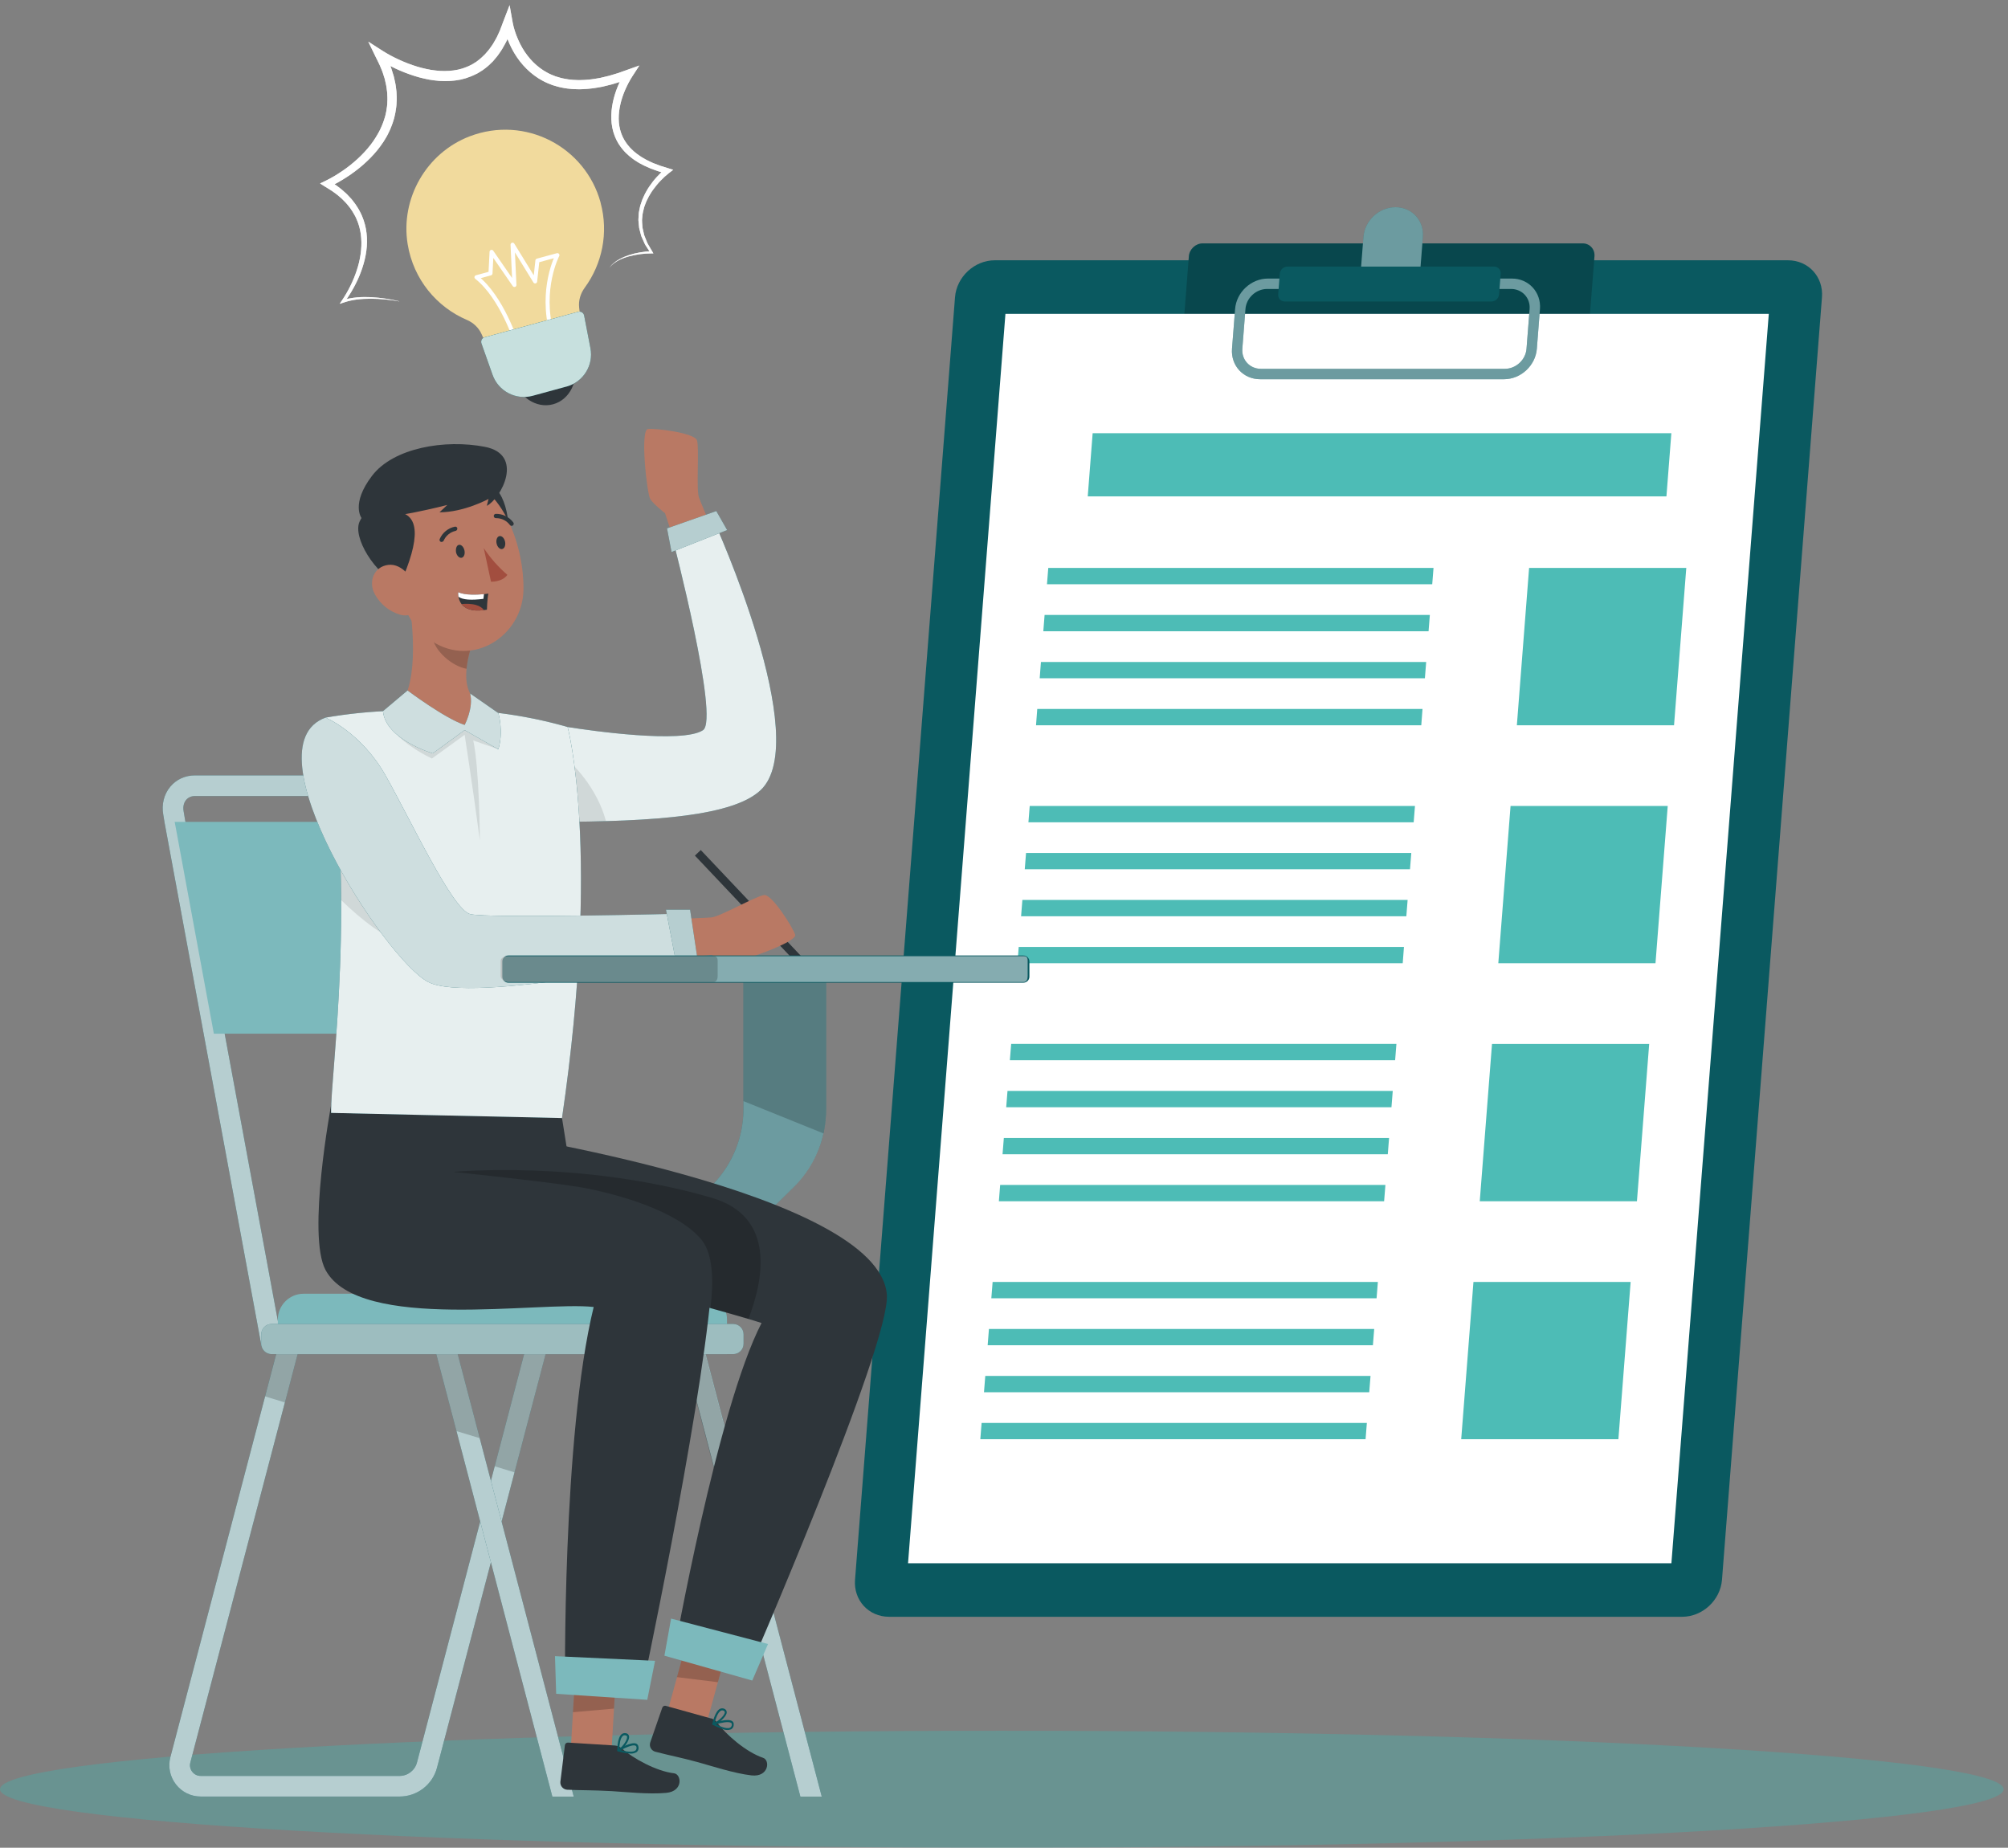 <svg width="301" height="277" viewBox="0 0 301 277" fill="none" xmlns="http://www.w3.org/2000/svg">
<rect x="0" y="0" width="301" height="277" fill="#808080" stroke="none"/>
<g clip-path="url(#clip0_103_1900)">
<path opacity="0.4" d="M150.173 277C233.111 277 300.346 273.074 300.346 268.232C300.346 263.39 233.111 259.465 150.173 259.465C67.235 259.465 0 263.39 0 268.232C0 273.074 67.235 277 150.173 277Z" fill="#47B0AA"/>
<path d="M252.147 242.378H133.273C130.213 242.378 127.929 239.9 128.169 236.833L143.156 44.564C143.396 41.505 146.068 39.019 149.127 39.019H268.01C271.069 39.019 273.354 41.497 273.114 44.564L258.127 236.833C257.886 239.892 255.214 242.378 252.155 242.378H252.147Z" fill="#0A5960"/>
<path d="M236.045 51.597H179.117C178.048 51.597 177.25 50.73 177.336 49.661L178.211 38.422C178.296 37.354 179.225 36.486 180.302 36.486H237.23C238.299 36.486 239.096 37.354 239.011 38.422L238.136 49.661C238.051 50.73 237.121 51.597 236.045 51.597Z" fill="#0A5960"/>
<path opacity="0.2" d="M236.045 51.597H179.117C178.048 51.597 177.25 50.73 177.336 49.661L178.211 38.422C178.296 37.354 179.225 36.486 180.302 36.486H237.23C238.299 36.486 239.096 37.354 239.011 38.422L238.136 49.661C238.051 50.73 237.121 51.597 236.045 51.597Z" fill="black"/>
<path d="M212.94 39.971H204.033L204.382 35.518C204.575 33.055 206.721 31.064 209.184 31.064C211.647 31.064 213.482 33.063 213.289 35.518L212.94 39.971Z" fill="#0A5960"/>
<path opacity="0.4" d="M212.94 39.971H204.033L204.382 35.518C204.575 33.055 206.721 31.064 209.184 31.064C211.647 31.064 213.482 33.063 213.289 35.518L212.94 39.971Z" fill="white"/>
<path d="M250.544 234.355H136.115L150.715 47.051H265.144L250.544 234.355Z" fill="white"/>
<path d="M225.457 56.849H188.884C186.366 56.849 184.484 54.804 184.678 52.279L185.143 46.331C185.336 43.813 187.544 41.761 190.061 41.761H226.634C229.151 41.761 231.033 43.806 230.84 46.331L230.375 52.279C230.181 54.796 227.974 56.849 225.457 56.849ZM189.937 43.318C188.272 43.318 186.816 44.673 186.692 46.331L186.227 52.279C186.095 53.944 187.342 55.292 189.008 55.292H225.581C227.246 55.292 228.702 53.936 228.826 52.279L229.291 46.331C229.422 44.665 228.175 43.318 226.51 43.318H189.937Z" fill="#0A5960"/>
<g opacity="0.4">
<path d="M225.457 56.849H188.883C186.366 56.849 184.484 54.804 184.678 52.279L185.142 46.331C185.336 43.814 187.544 41.761 190.061 41.761H226.634C229.151 41.761 231.033 43.806 230.84 46.331L230.375 52.279C230.181 54.797 227.974 56.849 225.457 56.849ZM189.937 43.318C188.272 43.318 186.815 44.673 186.692 46.331L186.227 52.279C186.095 53.944 187.342 55.292 189.007 55.292H225.581C227.246 55.292 228.702 53.937 228.826 52.279L229.291 46.331C229.422 44.666 228.175 43.318 226.51 43.318H189.937Z" fill="white"/>
</g>
<path d="M223.566 45.2H192.585C191.997 45.2 191.555 44.72 191.602 44.131L191.842 41.033C191.888 40.444 192.4 39.964 192.988 39.964H223.969C224.558 39.964 224.999 40.444 224.953 41.033L224.713 44.131C224.666 44.72 224.155 45.2 223.566 45.2Z" fill="#0A5960"/>
<path d="M249.8 74.415H163.053L163.789 64.943H250.536L249.8 74.415Z" fill="#4DBCB6"/>
<path d="M214.691 87.59H156.942L157.136 85.142H214.884L214.691 87.59Z" fill="#4DBCB6"/>
<path d="M214.141 94.638H156.392L156.586 92.19H214.335L214.141 94.638Z" fill="#4DBCB6"/>
<path d="M213.592 101.678H155.851L156.036 99.239H213.785L213.592 101.678Z" fill="#4DBCB6"/>
<path d="M213.049 108.727H155.3L155.486 106.279H213.235L213.049 108.727Z" fill="#4DBCB6"/>
<path d="M250.939 108.726H227.378L229.213 85.142H252.774L250.939 108.726Z" fill="#4DBCB6"/>
<path d="M211.91 123.273H154.161L154.355 120.825H212.104L211.91 123.273Z" fill="#4DBCB6"/>
<path d="M211.36 130.313H153.611L153.805 127.873H211.553L211.36 130.313Z" fill="#4DBCB6"/>
<path d="M210.81 137.361H153.062L153.255 134.914H211.004L210.81 137.361Z" fill="#4DBCB6"/>
<path d="M210.268 144.402H152.519L152.705 141.962H210.454L210.268 144.402Z" fill="#4DBCB6"/>
<path d="M248.159 144.401H224.597L226.433 120.824H249.994L248.159 144.401Z" fill="#4DBCB6"/>
<path d="M209.13 158.947H151.381L151.575 156.499H209.324L209.13 158.947Z" fill="#4DBCB6"/>
<path d="M208.58 165.994H150.831L151.025 163.547H208.774L208.58 165.994Z" fill="#4DBCB6"/>
<path d="M208.031 173.035H150.282L150.476 170.595H208.224L208.031 173.035Z" fill="#4DBCB6"/>
<path d="M207.48 180.084H149.731L149.925 177.636H207.674L207.48 180.084Z" fill="#4DBCB6"/>
<path d="M245.378 180.084H221.816L223.652 156.507H247.213L245.378 180.084Z" fill="#4DBCB6"/>
<path d="M206.349 194.629H148.6L148.794 192.181H206.543L206.349 194.629Z" fill="#4DBCB6"/>
<path d="M205.799 201.669H148.051L148.244 199.229H205.993L205.799 201.669Z" fill="#4DBCB6"/>
<path d="M205.249 208.718H147.5L147.694 206.27H205.443L205.249 208.718Z" fill="#4DBCB6"/>
<path d="M204.699 215.758H146.95L147.144 213.318H204.893L204.699 215.758Z" fill="#4DBCB6"/>
<path d="M242.597 215.758H219.036L220.872 192.181H244.433L242.597 215.758Z" fill="#4DBCB6"/>
<path d="M111.447 144.897V166.227C111.447 170.433 109.828 174.476 106.916 177.512L87.002 198.339H98.272L118.952 177.985C122.073 174.918 123.831 170.72 123.831 166.344V144.897H111.439H111.447Z" fill="#0A5960"/>
<path opacity="0.4" d="M123.839 144.897V166.344C123.839 167.56 123.707 168.752 123.436 169.914C122.762 172.958 121.221 175.77 118.959 177.985L98.28 198.339H87.01L106.916 177.512C109.828 174.476 111.447 170.433 111.447 166.227V144.897H123.839Z" fill="white"/>
<path opacity="0.2" d="M123.839 144.897V166.344C123.839 167.56 123.707 168.752 123.436 169.914L111.446 165.073V144.897H123.839Z" fill="black"/>
<path d="M79.18 200.663L62.505 264.22C62.195 265.405 61.118 266.234 59.894 266.234H30.083C29.579 266.234 29.122 266.01 28.813 265.607C28.503 265.212 28.402 264.701 28.534 264.22L45.225 200.655H42.018L25.536 263.43C25.165 264.848 25.467 266.335 26.365 267.497C27.264 268.658 28.619 269.325 30.091 269.325H59.902C62.535 269.325 64.844 267.543 65.51 264.995L82.394 200.647H79.188L79.18 200.663Z" fill="#0A5960"/>
<g opacity="0.7">
<path d="M79.18 200.663L62.505 264.221C62.195 265.406 61.118 266.235 59.894 266.235H30.083C29.579 266.235 29.122 266.01 28.813 265.607C28.503 265.212 28.402 264.701 28.534 264.221L45.225 200.655H42.018L25.536 263.431C25.165 264.848 25.467 266.335 26.365 267.497C27.264 268.659 28.619 269.325 30.091 269.325H59.902C62.535 269.325 64.844 267.544 65.51 264.995L82.394 200.648H79.188L79.18 200.663Z" fill="white"/>
</g>
<path d="M86.003 269.333L67.763 199.78L64.765 200.57L82.796 269.333H86.003Z" fill="#0A5960"/>
<path d="M123.181 269.333L104.941 199.78L101.943 200.57L119.974 269.333H123.181Z" fill="#0A5960"/>
<g opacity="0.7">
<path d="M86.003 269.333L67.763 199.781L64.765 200.571L73.781 234.952L82.796 269.333H86.003Z" fill="white"/>
</g>
<g opacity="0.7">
<path d="M123.181 269.333L104.941 199.781L101.943 200.571L119.974 269.333H123.181Z" fill="white"/>
</g>
<path opacity="0.2" d="M42.01 200.663H45.217L42.699 210.244L39.733 209.337L42.01 200.663Z" fill="black"/>
<path opacity="0.2" d="M67.763 199.788L71.906 215.596L68.429 214.542L64.765 200.57L67.763 199.788Z" fill="black"/>
<path opacity="0.2" d="M79.179 200.663H82.378L77.127 220.723L74.153 219.817L79.179 200.663Z" fill="black"/>
<path opacity="0.2" d="M112.26 227.887L108.767 226.818L101.943 200.763L104.941 199.911L112.26 227.887Z" fill="black"/>
<path d="M39.183 201.724L24.668 123.318L24.475 122.133C24.196 120.615 24.575 119.074 25.52 117.943C26.434 116.843 27.759 116.239 29.246 116.239H60.599C63.488 116.239 66.284 118.648 66.841 121.599L67.074 122.923L81.55 201.15L78.506 201.716L63.983 123.248L63.79 122.149C63.511 120.662 62.016 119.337 60.599 119.337H29.246C28.688 119.337 28.223 119.538 27.898 119.926C27.542 120.352 27.41 120.964 27.526 121.606L27.743 122.908L42.235 201.166L39.191 201.731L39.183 201.724Z" fill="#0A5960"/>
<g opacity="0.7">
<path d="M39.183 201.724L24.668 123.318L24.475 122.133C24.196 120.615 24.575 119.074 25.52 117.943C26.434 116.843 27.759 116.239 29.246 116.239H60.599C63.488 116.239 66.284 118.648 66.841 121.599L67.074 122.923L81.55 201.15L78.506 201.716L63.983 123.248L63.79 122.149C63.511 120.662 62.016 119.337 60.599 119.337H29.246C28.688 119.337 28.223 119.538 27.898 119.926C27.542 120.352 27.41 120.964 27.526 121.606L27.743 122.908L42.235 201.166L39.191 201.731L39.183 201.724Z" fill="white"/>
</g>
<path d="M45.519 193.948H105.103C107.241 193.948 108.976 195.682 108.976 197.82V203.002H41.646V197.82C41.646 195.682 43.381 193.948 45.519 193.948Z" fill="#7CB9BC"/>
<path d="M109.905 198.479H40.717C39.857 198.479 39.16 199.176 39.16 200.035V201.445C39.16 202.305 39.857 203.002 40.717 203.002H109.905C110.765 203.002 111.462 202.305 111.462 201.445V200.035C111.462 199.176 110.765 198.479 109.905 198.479Z" fill="#0A5960"/>
<path opacity="0.6" d="M109.905 198.479H40.717C39.857 198.479 39.16 199.176 39.16 200.035V201.445C39.16 202.305 39.857 203.002 40.717 203.002H109.905C110.765 203.002 111.462 202.305 111.462 201.445V200.035C111.462 199.176 110.765 198.479 109.905 198.479Z" fill="white"/>
<path d="M71.426 154.966H32.057L26.186 123.21H65.548L71.372 154.672L71.426 154.966Z" fill="#7CB9BC"/>
<path d="M110.153 87.295C110.153 87.295 105.203 75.801 104.77 74.569C104.336 73.338 104.847 67.118 104.475 66.011C104.104 64.903 98.341 64.175 97.125 64.315C95.909 64.454 96.986 74.074 97.481 74.833C97.985 75.6 99.689 76.939 99.689 76.939L104.065 90.137L110.145 87.295H110.153Z" fill="#B97964"/>
<path d="M85.089 108.99C88.466 109.524 102.291 111.515 105.382 109.462C107.876 107.797 100.851 80.835 100.851 80.835L107.101 78.287C107.101 78.287 121.949 110.98 114.018 118.454C109.99 122.25 98.666 123.21 82.378 123.21L85.089 108.99Z" fill="#0A5960"/>
<path opacity="0.9" d="M85.089 108.99C88.466 109.524 102.291 111.515 105.382 109.462C107.876 107.797 100.851 80.835 100.851 80.835L107.101 78.287C107.101 78.287 121.949 110.98 114.018 118.454C109.99 122.25 98.666 123.21 82.378 123.21L85.089 108.99Z" fill="white"/>
<path opacity="0.1" d="M90.836 123.101C88.435 123.171 85.872 123.202 83.176 123.202L85.5 114.303C85.5 114.303 89.434 117.819 90.836 123.101Z" fill="black"/>
<path d="M104.607 127.85L120.996 145.176" stroke="#2E353A" stroke-width="1.212" stroke-miterlimit="10"/>
<path d="M92.858 138.05C92.858 138.05 105.367 137.663 106.668 137.531C107.969 137.399 113.383 134.301 114.545 134.177C115.707 134.046 118.805 138.956 119.192 140.118C119.579 141.28 110.417 144.378 109.51 144.246C108.604 144.115 106.668 143.139 106.668 143.139L92.858 144.765V138.05Z" fill="#B97964"/>
<path d="M85.5 263.267L91.673 262.415L92.525 247.754L86.367 248.606L85.5 263.267Z" fill="#B97964"/>
<path d="M92.137 261.673L85.166 261.239C84.926 261.216 84.71 261.386 84.678 261.634L83.997 267.141C83.958 267.745 84.415 268.264 85.012 268.303C87.444 268.411 88.613 268.349 91.68 268.512C93.562 268.628 97.272 269.023 99.875 268.775C102.469 268.527 102.152 265.964 101.037 265.84C98.372 265.538 94.848 263.578 93.191 262.099C92.896 261.843 92.532 261.696 92.145 261.673H92.137Z" fill="#2E353A"/>
<path d="M94.276 262.865C93.718 262.818 93.168 262.71 92.634 262.54C92.579 262.524 92.533 262.478 92.533 262.423C92.533 262.369 92.556 262.315 92.595 262.276C92.804 262.152 94.64 261.06 95.383 261.401C95.554 261.486 95.67 261.649 95.693 261.835C95.778 262.121 95.693 262.431 95.468 262.633C95.12 262.857 94.694 262.942 94.283 262.865H94.276ZM95.259 261.695C94.864 261.509 93.795 261.966 93.044 262.377C94.144 262.664 94.957 262.679 95.267 262.416C95.399 262.284 95.453 262.09 95.406 261.904C95.399 261.812 95.337 261.734 95.259 261.695Z" fill="#0A5960"/>
<path d="M92.665 262.547C92.665 262.547 92.626 262.555 92.603 262.547C92.564 262.524 92.533 262.477 92.533 262.431C92.533 262.377 92.51 260.557 93.168 259.991C93.346 259.844 93.579 259.79 93.803 259.829C94.059 259.852 94.26 260.045 94.299 260.301C94.4 260.983 93.393 262.23 92.75 262.555C92.727 262.563 92.696 262.555 92.672 262.547H92.665ZM93.672 260.131C93.555 260.123 93.439 260.162 93.354 260.247C92.951 260.588 92.851 261.602 92.827 262.191C93.393 261.773 94.043 260.828 94.005 260.371C94.005 260.285 93.95 260.185 93.741 260.146H93.672V260.131Z" fill="#0A5960"/>
<path opacity="0.2" d="M86.368 248.606L92.525 247.762L92.037 256.142L85.888 256.684L86.368 248.606Z" fill="black"/>
<path d="M85.748 177.047L84.246 167.613L49.655 165.545C49.655 165.545 45.976 185.171 48.803 190.399C53.845 199.733 81.039 195.023 88.993 195.937C84.238 215.386 84.703 253.392 84.703 253.392L96.065 254.259C96.065 254.259 104.809 213.302 106.575 193.846C107.768 180.718 96.886 181.043 85.748 177.047Z" fill="#2E353A"/>
<path d="M83.37 253.927L97.025 254.826L98.194 248.978L83.192 248.281L83.37 253.927Z" fill="#7CB9BC"/>
<path d="M99.736 257.784L105.948 258.241L109.836 244.075L103.632 243.626L99.736 257.784Z" fill="#B97964"/>
<path d="M106.56 257.613L99.829 255.739C99.597 255.661 99.349 255.785 99.271 256.017L97.459 261.253C97.296 261.834 97.629 262.438 98.21 262.601C100.565 263.221 101.727 263.391 104.693 264.196C106.513 264.7 110.06 265.862 112.647 266.156C115.242 266.45 115.467 263.879 114.39 263.523C111.85 262.671 108.813 260.03 107.489 258.225C107.257 257.915 106.924 257.69 106.552 257.59L106.56 257.613Z" fill="#2E353A"/>
<path d="M108.394 259.225C107.86 259.062 107.341 258.838 106.853 258.567C106.799 258.543 106.768 258.489 106.775 258.435C106.775 258.381 106.814 258.327 106.868 258.303C107.101 258.226 109.122 257.544 109.773 258.032C109.92 258.148 110.005 258.334 109.982 258.52C110.005 258.822 109.85 259.101 109.595 259.248C109.207 259.395 108.774 259.388 108.386 259.233L108.394 259.225ZM109.602 258.288C109.254 258.025 108.115 258.249 107.294 258.497C108.309 259.008 109.107 259.194 109.463 258.993C109.618 258.892 109.711 258.714 109.703 258.52C109.711 258.427 109.672 258.334 109.602 258.28V258.288Z" fill="#0A5960"/>
<path d="M106.884 258.574C106.884 258.574 106.838 258.574 106.822 258.574C106.791 258.543 106.768 258.489 106.776 258.443C106.791 258.388 107.14 256.607 107.899 256.189C108.1 256.088 108.34 256.073 108.549 256.158C108.789 256.235 108.952 256.468 108.937 256.723C108.89 257.413 107.643 258.419 106.954 258.605C106.923 258.605 106.9 258.605 106.876 258.582L106.884 258.574ZM108.379 256.421C108.263 256.39 108.147 256.406 108.046 256.468C107.589 256.716 107.271 257.691 107.124 258.257C107.759 257.962 108.596 257.18 108.65 256.723C108.658 256.638 108.635 256.53 108.441 256.444L108.371 256.421H108.379Z" fill="#0A5960"/>
<path opacity="0.2" d="M103.632 243.626L109.836 244.083L107.613 252.184L101.479 251.425L103.632 243.626Z" fill="black"/>
<path d="M111.942 251.185L101.006 247.971C101.006 247.971 107.535 211.119 114.157 198.34C113.662 198.177 113.003 197.968 112.19 197.728C110.726 197.286 108.782 196.736 106.497 196.101C90.604 191.694 58.391 183.43 58.391 183.43L73.107 169.698C73.107 169.698 131.724 178.636 132.94 194.08C133.52 201.507 111.942 251.185 111.942 251.185Z" fill="#2E353A"/>
<path d="M99.596 248.211L112.763 251.936L115.125 246.46L100.595 242.649L99.596 248.211Z" fill="#7CB9BC"/>
<path opacity="0.2" d="M112.19 197.727C110.726 197.286 108.782 196.736 106.497 196.101C106.954 192.352 106.962 188.053 105.157 185.862C101.571 181.493 92.346 178.93 87.095 178C82.704 177.226 67.949 175.684 67.949 175.684C67.949 175.684 87.095 173.849 106.667 179.557C116.341 182.384 114.459 191.841 112.19 197.727Z" fill="black"/>
<path d="M85.089 108.989C85.089 108.989 90.108 127.578 84.245 167.613C73.316 167.381 54.952 166.955 49.631 166.839C49.5 161.262 53.612 133.937 48.803 107.58C52.265 106.975 55.766 106.635 59.282 106.542C64.425 106.356 69.575 106.464 74.703 106.875C78.211 107.308 81.689 108.013 85.089 108.989Z" fill="#0A5960"/>
<path opacity="0.9" d="M85.089 108.989C85.089 108.989 90.108 127.578 84.245 167.613C73.316 167.381 54.952 166.955 49.631 166.839C49.5 161.262 53.612 133.937 48.803 107.58C52.265 106.975 55.766 106.635 59.282 106.542C64.425 106.356 69.575 106.464 74.703 106.875C78.211 107.308 81.689 108.013 85.089 108.989Z" fill="white"/>
<path opacity="0.1" d="M60.971 141.543C57.896 140.861 54.178 137.879 51.134 134.936C51.111 129.7 50.879 124.132 50.313 118.454C54.62 124.829 66.284 142.713 60.971 141.543Z" fill="black"/>
<path d="M48.803 107.579C36.96 111.847 57.748 143.912 64.2 147.22C70.652 150.527 103.445 143.603 103.445 143.603L102.152 136.973C102.152 136.973 73.138 137.716 70.466 137.035C67.794 136.361 61.443 122.69 57.787 116.239C54.131 109.787 48.803 107.579 48.803 107.579Z" fill="#0A5960"/>
<path opacity="0.8" d="M48.803 107.579C36.96 111.847 57.748 143.912 64.2 147.22C70.652 150.527 103.445 143.603 103.445 143.603L102.152 136.973C102.152 136.973 73.138 137.716 70.466 137.035C67.794 136.361 61.443 122.69 57.787 116.239C54.131 109.787 48.803 107.579 48.803 107.579Z" fill="white"/>
<path d="M99.829 136.377L101.51 145.176L104.608 144.122L103.446 136.377H99.829Z" fill="#0A5960"/>
<path opacity="0.7" d="M99.829 136.377L101.51 145.176L104.608 144.122L103.446 136.377H99.829Z" fill="white"/>
<path d="M100.665 82.756L108.999 79.464L107.373 76.614L99.984 79.208L100.665 82.756Z" fill="#0A5960"/>
<path opacity="0.7" d="M100.665 82.756L108.999 79.464L107.373 76.614L99.984 79.208L100.665 82.756Z" fill="white"/>
<path opacity="0.1" d="M57.416 106.612C57.416 106.612 57.633 110.229 64.743 113.715L69.653 110.16C69.653 110.16 71.055 119.229 71.931 126.006C71.931 126.006 71.869 115.163 70.939 110.996L74.696 112.328C74.696 112.328 71.497 106.829 66.052 105.574C60.607 104.32 57.408 106.604 57.408 106.604L57.416 106.612Z" fill="black"/>
<path d="M61.18 89.255C62.048 94.235 62.822 103.343 59.283 106.581L69.654 109.462L74.704 106.914C69.197 105.473 69.429 101.368 70.475 97.534L61.18 89.255Z" fill="#B97964"/>
<path opacity="0.2" d="M64.967 92.631L70.466 97.534C70.211 98.425 70.032 99.339 69.932 100.26C67.825 99.912 64.975 97.526 64.797 95.311C64.688 94.413 64.742 93.507 64.967 92.631Z" fill="black"/>
<path d="M68.515 75.413C66.261 77.861 68.205 80.657 75.4 84.057C77.112 80.285 76.066 73.988 73.743 72.889C71.419 71.789 70.482 73.291 68.515 75.413Z" fill="#2E353A"/>
<path d="M58.159 83.112C59.987 89.595 60.73 93.475 64.773 96.132C70.861 100.121 78.32 95.358 78.467 88.457C78.591 82.26 75.586 72.695 68.592 71.479C63.596 70.581 58.825 73.903 57.926 78.899C57.679 80.301 57.756 81.741 58.159 83.112Z" fill="#B97964"/>
<path d="M68.359 82.787C68.476 83.322 68.855 83.693 69.204 83.616C69.552 83.538 69.738 83.05 69.622 82.516C69.506 81.982 69.134 81.61 68.785 81.68C68.437 81.749 68.282 82.253 68.359 82.787Z" fill="#2E353A"/>
<path d="M74.439 81.478C74.555 82.013 74.934 82.385 75.283 82.307C75.632 82.23 75.825 81.742 75.709 81.2C75.593 80.657 75.213 80.293 74.865 80.371C74.516 80.448 74.323 80.944 74.439 81.478Z" fill="#2E353A"/>
<path d="M72.511 82.16C73.502 83.655 74.695 85.011 76.058 86.18C75.284 87.272 73.603 87.21 73.603 87.21L72.511 82.16Z" fill="#A24E3F"/>
<path d="M66.284 81.231C66.214 81.254 66.144 81.254 66.074 81.231C65.912 81.153 65.842 80.967 65.912 80.805C66.322 79.852 67.174 79.163 68.189 78.954C68.359 78.922 68.522 79.031 68.553 79.201C68.553 79.201 68.553 79.217 68.553 79.225C68.568 79.395 68.452 79.558 68.282 79.589C67.484 79.767 66.818 80.317 66.5 81.068C66.454 81.153 66.376 81.207 66.284 81.231Z" fill="#2E353A"/>
<path d="M76.763 78.829C76.639 78.853 76.515 78.806 76.438 78.713C75.95 78.055 75.183 77.668 74.362 77.675C74.184 77.691 74.029 77.559 74.014 77.381C73.998 77.203 74.13 77.056 74.3 77.032C75.338 77.009 76.322 77.49 76.941 78.318C77.05 78.458 77.027 78.659 76.887 78.767C76.849 78.799 76.81 78.814 76.763 78.829Z" fill="#2E353A"/>
<path d="M59.514 76.723C62.814 77.11 63.155 80.502 59.902 87.76C56.145 86.009 52.838 80.541 53.899 78.202C54.96 75.863 56.633 76.39 59.514 76.723Z" fill="#2E353A"/>
<path d="M56.168 89.045C56.974 90.54 58.329 91.655 59.956 92.143C62.109 92.771 63.209 90.85 62.636 88.805C62.117 86.962 60.366 84.413 58.197 84.684C56.029 84.956 55.192 87.21 56.168 89.045Z" fill="#B97964"/>
<path d="M54.194 77.66C54.194 77.66 52.559 75.546 55.766 71.332C58.972 67.119 66.725 65.825 72.689 66.987C78.653 68.149 75.106 74.732 72.976 75.832L73.231 74.802C73.231 74.802 69.568 76.8 65.881 76.8L67.051 75.701C67.051 75.701 57.671 78.133 54.186 77.66H54.194Z" fill="#2E353A"/>
<path d="M73.208 88.992C73.022 89.851 72.992 91.4 72.992 91.4C72.852 91.424 72.713 91.447 72.566 91.462C70.652 91.718 69.677 91.199 69.181 90.556C68.91 90.2 68.786 89.797 68.724 89.464C68.654 89.077 68.693 88.79 68.693 88.79C69.785 89.263 71.59 89.162 72.55 89.069C72.953 89.03 73.201 88.992 73.201 88.992H73.208Z" fill="#2E353A"/>
<path d="M72.55 89.069L72.465 89.774C70.66 90.006 69.359 89.929 68.724 89.464C68.654 89.077 68.693 88.79 68.693 88.79C69.785 89.263 71.59 89.162 72.55 89.069Z" fill="white"/>
<path d="M72.565 91.463C70.651 91.718 69.676 91.199 69.18 90.556C69.838 90.494 70.636 90.494 71.364 90.696C71.922 90.851 72.301 91.145 72.565 91.463Z" fill="#A24E3F"/>
<path d="M61.095 103.513C61.095 103.513 66.687 107.711 69.653 108.679C69.653 108.679 71.024 106.092 70.467 103.955L74.703 106.906C74.703 106.906 75.524 109.601 74.703 112.335L69.653 109.454L64.875 112.939C64.875 112.939 57.819 110.894 57.408 106.611L61.087 103.513H61.095Z" fill="#0A5960"/>
<path opacity="0.8" d="M61.095 103.513C61.095 103.513 66.687 107.711 69.653 108.679C69.653 108.679 71.024 106.092 70.467 103.955L74.703 106.906C74.703 106.906 75.524 109.601 74.703 112.335L69.653 109.454L64.875 112.939C64.875 112.939 57.819 110.894 57.408 106.611L61.087 103.513H61.095Z" fill="white"/>
<path d="M153.402 143.24H76.205C75.705 143.24 75.299 143.645 75.299 144.146V146.415C75.299 146.916 75.705 147.321 76.205 147.321H153.402C153.903 147.321 154.309 146.916 154.309 146.415V144.146C154.309 143.645 153.903 143.24 153.402 143.24Z" fill="#0A5960"/>
<path opacity="0.5" d="M154.046 144.045V146.315C154.046 146.818 153.907 147.221 153.411 147.221H76.206C75.703 147.221 75.044 146.818 75.044 146.315V144.045C75.044 143.55 75.703 143.348 76.206 143.348H153.411C153.907 143.348 154.046 143.55 154.046 144.045Z" fill="white"/>
<path opacity="0.2" d="M107.574 144.045V146.315C107.574 146.818 107.404 147.221 106.908 147.221H76.206C75.703 147.221 75.044 146.818 75.044 146.315V144.045C75.044 143.55 75.703 143.348 76.206 143.348H106.908C107.404 143.348 107.574 143.55 107.574 144.045Z" fill="black"/>
<path d="M59.812 45.176C58.418 44.921 57.008 44.789 55.599 44.781C54.894 44.781 54.197 44.812 53.5 44.898C53.159 44.952 52.811 44.99 52.47 45.083C52.299 45.13 52.129 45.153 51.966 45.215L51.471 45.37L50.913 45.548L51.246 45.06C52.183 43.681 52.942 42.148 53.469 40.56C53.732 39.77 53.934 38.957 54.05 38.136C54.104 37.725 54.151 37.315 54.166 36.904C54.181 36.494 54.181 36.083 54.143 35.673C54.12 35.262 54.05 34.86 53.972 34.465L53.825 33.876L53.632 33.303C53.484 32.931 53.337 32.552 53.128 32.203C52.942 31.839 52.71 31.514 52.485 31.181C52.23 30.871 51.99 30.538 51.695 30.251L51.269 29.817L50.805 29.415C50.502 29.136 50.154 28.919 49.829 28.671C49.488 28.439 49.132 28.23 48.783 28.013L47.977 27.502L48.837 27.091C49.248 26.89 49.681 26.65 50.1 26.41C50.518 26.162 50.921 25.898 51.324 25.627C52.121 25.085 52.88 24.481 53.593 23.83C53.949 23.505 54.29 23.164 54.615 22.816C54.941 22.459 55.25 22.103 55.545 21.724C55.831 21.344 56.11 20.957 56.35 20.554C56.59 20.151 56.838 19.749 57.032 19.315C57.241 18.897 57.404 18.455 57.558 18.014L57.76 17.348L57.907 16.666C57.977 16.209 58.062 15.744 58.062 15.28C58.093 14.815 58.062 14.35 58.039 13.885C57.977 13.421 57.938 12.956 57.822 12.499L57.667 11.81L57.45 11.136C57.326 10.679 57.109 10.253 56.939 9.811C56.745 9.378 56.521 8.959 56.311 8.526L55.204 6.241L57.326 7.604C57.698 7.844 58.132 8.092 58.542 8.317C58.96 8.541 59.394 8.758 59.828 8.952C60.695 9.354 61.586 9.695 62.492 9.974C62.949 10.114 63.406 10.237 63.863 10.33C64.32 10.431 64.785 10.516 65.249 10.563C65.714 10.625 66.179 10.648 66.636 10.648C67.101 10.648 67.558 10.617 68.007 10.555L68.673 10.439L69.323 10.268C69.749 10.121 70.168 9.966 70.563 9.757C70.772 9.672 70.95 9.54 71.144 9.424C71.337 9.316 71.523 9.184 71.694 9.037C72.058 8.774 72.375 8.448 72.7 8.138C72.987 7.79 73.312 7.465 73.56 7.077C73.839 6.713 74.071 6.311 74.296 5.9C74.536 5.505 74.699 5.056 74.908 4.638C75.086 4.204 75.241 3.755 75.411 3.313L76.387 0.773L76.86 3.422C76.929 3.817 77.053 4.274 77.193 4.7C77.332 5.133 77.495 5.552 77.681 5.97C78.045 6.799 78.494 7.589 79.044 8.301C79.586 9.014 80.213 9.649 80.926 10.183C81.275 10.454 81.654 10.687 82.041 10.896C82.428 11.113 82.839 11.275 83.257 11.438C83.683 11.57 84.109 11.709 84.551 11.787C84.984 11.887 85.441 11.934 85.883 11.972C86.332 11.996 86.789 12.027 87.246 11.996C87.703 11.996 88.16 11.934 88.617 11.895C89.074 11.848 89.523 11.748 89.98 11.678L91.336 11.353L92.675 10.95L94 10.477L95.843 9.819L94.782 11.453C94.596 11.74 94.395 12.088 94.217 12.422C94.039 12.762 93.876 13.103 93.721 13.452C93.419 14.149 93.171 14.869 93.001 15.605C92.83 16.341 92.737 17.084 92.745 17.828C92.753 18.564 92.877 19.299 93.125 19.989L93.334 20.5L93.589 20.988C93.783 21.298 93.984 21.608 94.232 21.886C94.457 22.181 94.743 22.428 95.007 22.684C95.293 22.924 95.58 23.164 95.905 23.366C96.207 23.59 96.556 23.761 96.881 23.954C97.214 24.14 97.578 24.287 97.919 24.45L99.003 24.86L100.119 25.209L100.916 25.457L100.258 25.96C99.84 26.286 99.414 26.673 99.034 27.076C98.639 27.478 98.291 27.912 97.958 28.361C97.78 28.578 97.64 28.818 97.493 29.058C97.33 29.291 97.214 29.539 97.09 29.787C96.959 30.034 96.842 30.282 96.749 30.546C96.657 30.809 96.54 31.064 96.494 31.335C96.44 31.607 96.347 31.87 96.316 32.149L96.238 32.977C96.238 33.256 96.269 33.535 96.285 33.814C96.285 34.093 96.362 34.364 96.424 34.635C96.502 34.906 96.517 35.193 96.641 35.448L96.959 36.231C97.044 36.502 97.222 36.734 97.354 36.982L97.787 37.718L97.942 37.989H97.648C96.517 37.989 95.363 38.144 94.255 38.438C93.706 38.601 93.163 38.786 92.66 39.065C92.528 39.127 92.412 39.212 92.296 39.29C92.172 39.36 92.056 39.445 91.947 39.545C91.839 39.639 91.715 39.716 91.622 39.832L91.328 40.15L91.607 39.817C91.692 39.7 91.816 39.615 91.916 39.515C92.025 39.414 92.133 39.321 92.257 39.243C92.381 39.158 92.49 39.065 92.621 38.996C93.117 38.686 93.659 38.461 94.209 38.268C95.317 37.896 96.478 37.71 97.656 37.656L97.516 37.927L97.036 37.183C96.881 36.935 96.695 36.703 96.587 36.424L96.223 35.611C96.083 35.348 96.052 35.045 95.96 34.759C95.882 34.472 95.789 34.186 95.781 33.884C95.758 33.589 95.712 33.287 95.696 32.985L95.743 32.087C95.758 31.785 95.843 31.498 95.897 31.196C95.944 30.894 96.052 30.615 96.145 30.329C96.231 30.042 96.339 29.763 96.478 29.492C96.602 29.221 96.726 28.942 96.881 28.694C97.028 28.439 97.175 28.168 97.354 27.928C97.687 27.432 98.058 26.959 98.461 26.526C98.864 26.076 99.282 25.674 99.77 25.279L99.917 26.03L98.748 25.697L97.594 25.287C97.222 25.116 96.835 24.969 96.471 24.783C96.107 24.589 95.735 24.411 95.394 24.171C95.038 23.962 94.705 23.699 94.379 23.435C94.07 23.157 93.744 22.886 93.473 22.552C93.187 22.243 92.939 21.886 92.707 21.53L92.397 20.965L92.141 20.376C91.831 19.57 91.669 18.718 91.638 17.866C91.607 17.015 91.692 16.17 91.862 15.357C92.033 14.536 92.281 13.738 92.598 12.972C92.753 12.584 92.923 12.213 93.109 11.841C93.303 11.469 93.481 11.113 93.729 10.733L94.511 11.709L93.132 12.213L91.723 12.646C91.25 12.77 90.762 12.886 90.29 13.002C89.802 13.08 89.314 13.188 88.826 13.243C88.33 13.289 87.835 13.359 87.331 13.367C86.828 13.398 86.324 13.367 85.821 13.351C85.317 13.305 84.814 13.258 84.311 13.15C83.807 13.065 83.319 12.909 82.831 12.762C82.351 12.584 81.871 12.391 81.422 12.15C80.965 11.91 80.523 11.639 80.113 11.329C79.284 10.718 78.556 9.99 77.928 9.184C77.301 8.379 76.79 7.496 76.379 6.582C76.17 6.125 75.984 5.652 75.829 5.172C75.667 4.684 75.535 4.227 75.434 3.677L76.883 3.786C76.705 4.266 76.542 4.754 76.349 5.226C76.124 5.691 75.954 6.179 75.682 6.628C75.434 7.085 75.179 7.542 74.861 7.968C74.582 8.41 74.211 8.805 73.878 9.207C73.498 9.579 73.119 9.959 72.677 10.276C72.468 10.447 72.251 10.594 72.011 10.733C71.779 10.873 71.562 11.027 71.306 11.128C70.826 11.376 70.323 11.562 69.811 11.732L69.037 11.934C68.774 11.988 68.51 12.019 68.247 12.065C67.72 12.127 67.194 12.166 66.667 12.158C66.14 12.158 65.621 12.12 65.11 12.05C64.591 11.996 64.088 11.895 63.584 11.779C63.081 11.67 62.585 11.531 62.097 11.376C61.121 11.066 60.176 10.694 59.255 10.261C58.798 10.044 58.341 9.811 57.899 9.571C57.45 9.323 57.024 9.076 56.575 8.781L57.589 7.86C57.814 8.324 58.054 8.781 58.255 9.254C58.441 9.734 58.666 10.206 58.798 10.71L59.03 11.453L59.2 12.22C59.324 12.724 59.371 13.25 59.433 13.769C59.464 14.296 59.495 14.823 59.448 15.349C59.441 15.876 59.348 16.403 59.262 16.914L59.092 17.688L58.86 18.44C58.681 18.935 58.496 19.423 58.255 19.888C58.039 20.36 57.768 20.81 57.489 21.244C57.21 21.677 56.892 22.095 56.575 22.498C56.249 22.901 55.901 23.28 55.545 23.652C55.181 24.016 54.809 24.372 54.429 24.706C53.655 25.379 52.842 25.991 51.99 26.541C51.564 26.82 51.13 27.083 50.688 27.331C50.239 27.579 49.805 27.811 49.318 28.028L49.372 27.107C49.736 27.355 50.115 27.579 50.471 27.835C50.82 28.113 51.184 28.354 51.502 28.663L51.997 29.105L52.454 29.593C52.772 29.903 53.02 30.282 53.291 30.631C53.539 31.003 53.786 31.374 53.98 31.777C54.197 32.164 54.352 32.59 54.507 33.008L54.7 33.651L54.848 34.302C54.917 34.743 54.987 35.177 55.002 35.626C55.088 37.4 54.708 39.143 54.104 40.761C53.802 41.575 53.438 42.357 53.02 43.116C52.602 43.875 52.152 44.603 51.626 45.3L51.401 44.99L51.928 44.843C52.098 44.789 52.284 44.766 52.454 44.727C52.811 44.65 53.167 44.626 53.523 44.58C54.236 44.518 54.948 44.518 55.661 44.549C57.078 44.634 58.488 44.843 59.867 45.169L59.812 45.176Z" fill="white"/>
<path opacity="0.7" d="M59.812 45.176C58.418 44.921 57.008 44.789 55.599 44.781C54.894 44.781 54.197 44.812 53.5 44.898C53.159 44.952 52.811 44.99 52.47 45.083C52.299 45.13 52.129 45.153 51.966 45.215L51.471 45.37L50.913 45.548L51.246 45.06C52.183 43.681 52.942 42.148 53.469 40.56C53.732 39.77 53.934 38.957 54.05 38.136C54.104 37.725 54.151 37.315 54.166 36.904C54.181 36.494 54.181 36.083 54.143 35.673C54.12 35.262 54.05 34.86 53.972 34.465L53.825 33.876L53.632 33.303C53.484 32.931 53.337 32.552 53.128 32.203C52.942 31.839 52.71 31.514 52.485 31.181C52.23 30.871 51.99 30.538 51.695 30.251L51.269 29.817L50.805 29.415C50.502 29.136 50.154 28.919 49.829 28.671C49.488 28.439 49.132 28.23 48.783 28.013L47.977 27.502L48.837 27.091C49.248 26.89 49.681 26.65 50.1 26.41C50.518 26.162 50.921 25.898 51.324 25.627C52.121 25.085 52.88 24.481 53.593 23.83C53.949 23.505 54.29 23.164 54.615 22.816C54.941 22.459 55.25 22.103 55.545 21.724C55.831 21.344 56.11 20.957 56.35 20.554C56.59 20.151 56.838 19.749 57.032 19.315C57.241 18.897 57.404 18.455 57.558 18.014L57.76 17.348L57.907 16.666C57.977 16.209 58.062 15.744 58.062 15.28C58.093 14.815 58.062 14.35 58.039 13.885C57.977 13.421 57.938 12.956 57.822 12.499L57.667 11.81L57.45 11.136C57.326 10.679 57.109 10.253 56.939 9.811C56.745 9.378 56.521 8.959 56.311 8.526L55.204 6.241L57.326 7.604C57.698 7.844 58.132 8.092 58.542 8.317C58.96 8.541 59.394 8.758 59.828 8.952C60.695 9.354 61.586 9.695 62.492 9.974C62.949 10.114 63.406 10.237 63.863 10.33C64.32 10.431 64.785 10.516 65.249 10.563C65.714 10.625 66.179 10.648 66.636 10.648C67.101 10.648 67.558 10.617 68.007 10.555L68.673 10.439L69.323 10.268C69.749 10.121 70.168 9.966 70.563 9.757C70.772 9.672 70.95 9.54 71.144 9.424C71.337 9.316 71.523 9.184 71.694 9.037C72.058 8.774 72.375 8.448 72.7 8.138C72.987 7.79 73.312 7.465 73.56 7.077C73.839 6.713 74.071 6.311 74.296 5.9C74.536 5.505 74.699 5.056 74.908 4.638C75.086 4.204 75.241 3.755 75.411 3.313L76.387 0.773L76.86 3.422C76.929 3.817 77.053 4.274 77.193 4.7C77.332 5.133 77.495 5.552 77.681 5.97C78.045 6.799 78.494 7.589 79.044 8.301C79.586 9.014 80.213 9.649 80.926 10.183C81.275 10.454 81.654 10.687 82.041 10.896C82.428 11.113 82.839 11.275 83.257 11.438C83.683 11.57 84.109 11.709 84.551 11.787C84.984 11.887 85.441 11.934 85.883 11.972C86.332 11.996 86.789 12.027 87.246 11.996C87.703 11.996 88.16 11.934 88.617 11.895C89.074 11.848 89.523 11.748 89.98 11.678L91.336 11.353L92.675 10.95L94 10.477L95.843 9.819L94.782 11.453C94.596 11.74 94.395 12.088 94.217 12.422C94.039 12.762 93.876 13.103 93.721 13.452C93.419 14.149 93.171 14.869 93.001 15.605C92.83 16.341 92.737 17.084 92.745 17.828C92.753 18.564 92.877 19.299 93.125 19.989L93.334 20.5L93.589 20.988C93.783 21.298 93.984 21.608 94.232 21.886C94.457 22.181 94.743 22.428 95.007 22.684C95.293 22.924 95.58 23.164 95.905 23.366C96.207 23.59 96.556 23.761 96.881 23.954C97.214 24.14 97.578 24.287 97.919 24.45L99.003 24.86L100.119 25.209L100.916 25.457L100.258 25.96C99.84 26.286 99.414 26.673 99.034 27.076C98.639 27.478 98.291 27.912 97.958 28.361C97.78 28.578 97.64 28.818 97.493 29.058C97.33 29.291 97.214 29.539 97.09 29.787C96.959 30.034 96.842 30.282 96.749 30.546C96.657 30.809 96.54 31.064 96.494 31.335C96.44 31.607 96.347 31.87 96.316 32.149L96.238 32.977C96.238 33.256 96.269 33.535 96.285 33.814C96.285 34.093 96.362 34.364 96.424 34.635C96.502 34.906 96.517 35.193 96.641 35.448L96.959 36.231C97.044 36.502 97.222 36.734 97.354 36.982L97.787 37.718L97.942 37.989H97.648C96.517 37.989 95.363 38.144 94.255 38.438C93.706 38.601 93.163 38.786 92.66 39.065C92.528 39.127 92.412 39.212 92.296 39.29C92.172 39.36 92.056 39.445 91.947 39.545C91.839 39.639 91.715 39.716 91.622 39.832L91.328 40.15L91.607 39.817C91.692 39.7 91.816 39.615 91.916 39.515C92.025 39.414 92.133 39.321 92.257 39.243C92.381 39.158 92.49 39.065 92.621 38.996C93.117 38.686 93.659 38.461 94.209 38.268C95.317 37.896 96.478 37.71 97.656 37.656L97.516 37.927L97.036 37.183C96.881 36.935 96.695 36.703 96.587 36.424L96.223 35.611C96.083 35.348 96.052 35.045 95.96 34.759C95.882 34.472 95.789 34.186 95.781 33.884C95.758 33.589 95.712 33.287 95.696 32.985L95.743 32.087C95.758 31.785 95.843 31.498 95.897 31.196C95.944 30.894 96.052 30.615 96.145 30.329C96.231 30.042 96.339 29.763 96.478 29.492C96.602 29.221 96.726 28.942 96.881 28.694C97.028 28.439 97.175 28.168 97.354 27.928C97.687 27.432 98.058 26.959 98.461 26.526C98.864 26.076 99.282 25.674 99.77 25.279L99.917 26.03L98.748 25.697L97.594 25.287C97.222 25.116 96.835 24.969 96.471 24.783C96.107 24.589 95.735 24.411 95.394 24.171C95.038 23.962 94.705 23.699 94.379 23.435C94.07 23.157 93.744 22.886 93.473 22.552C93.187 22.243 92.939 21.886 92.707 21.53L92.397 20.965L92.141 20.376C91.831 19.57 91.669 18.718 91.638 17.866C91.607 17.015 91.692 16.17 91.862 15.357C92.033 14.536 92.281 13.738 92.598 12.972C92.753 12.584 92.923 12.213 93.109 11.841C93.303 11.469 93.481 11.113 93.729 10.733L94.511 11.709L93.132 12.213L91.723 12.646C91.25 12.77 90.762 12.886 90.29 13.002C89.802 13.08 89.314 13.188 88.826 13.243C88.33 13.289 87.835 13.359 87.331 13.367C86.828 13.398 86.324 13.367 85.821 13.351C85.317 13.305 84.814 13.258 84.311 13.15C83.807 13.065 83.319 12.909 82.831 12.762C82.351 12.584 81.871 12.391 81.422 12.15C80.965 11.91 80.523 11.639 80.113 11.329C79.284 10.718 78.556 9.99 77.928 9.184C77.301 8.379 76.79 7.496 76.379 6.582C76.17 6.125 75.984 5.652 75.829 5.172C75.667 4.684 75.535 4.227 75.434 3.677L76.883 3.786C76.705 4.266 76.542 4.754 76.349 5.226C76.124 5.691 75.954 6.179 75.682 6.628C75.434 7.085 75.179 7.542 74.861 7.968C74.582 8.41 74.211 8.805 73.878 9.207C73.498 9.579 73.119 9.959 72.677 10.276C72.468 10.447 72.251 10.594 72.011 10.733C71.779 10.873 71.562 11.027 71.306 11.128C70.826 11.376 70.323 11.562 69.811 11.732L69.037 11.934C68.774 11.988 68.51 12.019 68.247 12.065C67.72 12.127 67.194 12.166 66.667 12.158C66.14 12.158 65.621 12.12 65.11 12.05C64.591 11.996 64.088 11.895 63.584 11.779C63.081 11.67 62.585 11.531 62.097 11.376C61.121 11.066 60.176 10.694 59.255 10.261C58.798 10.044 58.341 9.811 57.899 9.571C57.45 9.323 57.024 9.076 56.575 8.781L57.589 7.86C57.814 8.324 58.054 8.781 58.255 9.254C58.441 9.734 58.666 10.206 58.798 10.71L59.03 11.453L59.2 12.22C59.324 12.724 59.371 13.25 59.433 13.769C59.464 14.296 59.495 14.823 59.448 15.349C59.441 15.876 59.348 16.403 59.262 16.914L59.092 17.688L58.86 18.44C58.681 18.935 58.496 19.423 58.255 19.888C58.039 20.36 57.768 20.81 57.489 21.244C57.21 21.677 56.892 22.095 56.575 22.498C56.249 22.901 55.901 23.28 55.545 23.652C55.181 24.016 54.809 24.372 54.429 24.706C53.655 25.379 52.842 25.991 51.99 26.541C51.564 26.82 51.13 27.083 50.688 27.331C50.239 27.579 49.805 27.811 49.318 28.028L49.372 27.107C49.736 27.355 50.115 27.579 50.471 27.835C50.82 28.113 51.184 28.354 51.502 28.663L51.997 29.105L52.454 29.593C52.772 29.903 53.02 30.282 53.291 30.631C53.539 31.003 53.786 31.374 53.98 31.777C54.197 32.164 54.352 32.59 54.507 33.008L54.7 33.651L54.848 34.302C54.917 34.743 54.987 35.177 55.002 35.626C55.088 37.4 54.708 39.143 54.104 40.761C53.802 41.575 53.438 42.357 53.02 43.116C52.602 43.875 52.152 44.603 51.626 45.3L51.401 44.99L51.928 44.843C52.098 44.789 52.284 44.766 52.454 44.727C52.811 44.65 53.167 44.626 53.523 44.58C54.236 44.518 54.948 44.518 55.661 44.549C57.078 44.634 58.488 44.843 59.867 45.169L59.812 45.176Z" fill="white"/>
<path d="M90.031 30.368C87.746 21.995 78.723 17.263 70.404 20.438C63.922 22.917 59.987 29.771 61.11 36.618C61.977 41.908 65.494 46.036 69.963 47.949C70.947 48.368 71.76 49.119 72.194 50.103L72.705 51.249L86.956 47.368L86.817 46.129C86.693 45.053 87.018 43.992 87.661 43.116C90.248 39.584 91.262 34.914 90.023 30.375L90.031 30.368Z" fill="#FFE5A1" fill-opacity="0.89"/>
<path d="M77.367 51.272C77.367 51.272 75.222 44.534 71.427 41.559L73.525 40.986L73.688 37.757L77.112 42.721L76.833 36.68L80.217 42.187L80.558 39.066L83.556 38.252C83.556 38.252 80.907 43.294 82.719 49.963" stroke="white" stroke-width="0.606" stroke-linecap="round" stroke-linejoin="round"/>
<path d="M80.063 50.141C77.538 50.831 76.128 53.727 76.918 56.616C77.708 59.505 80.388 61.295 82.913 60.605C85.438 59.916 86.84 57.019 86.058 54.13C85.268 51.241 82.588 49.452 80.063 50.141Z" fill="#2E353A"/>
<path d="M84.928 57.948L79.847 59.335C77.329 60.024 74.704 58.645 73.836 56.19L72.171 51.489C72.032 51.094 72.256 50.668 72.659 50.559L86.67 46.741C87.073 46.633 87.484 46.888 87.561 47.299L88.506 52.194C89.002 54.757 87.437 57.267 84.92 57.956L84.928 57.948Z" fill="#0A5960"/>
<path d="M84.928 57.948L79.847 59.335C77.329 60.024 74.704 58.645 73.836 56.19L72.171 51.489C72.032 51.094 72.256 50.668 72.659 50.559L86.67 46.741C87.073 46.633 87.484 46.888 87.561 47.299L88.506 52.194C89.002 54.757 87.437 57.267 84.92 57.956L84.928 57.948Z" fill="#C7E0DE"/>
</g>
<defs>
<clipPath id="clip0_103_1900">
<rect width="300.346" height="276.227" fill="white" transform="translate(0 0.773)"/>
</clipPath>
</defs>
</svg>
